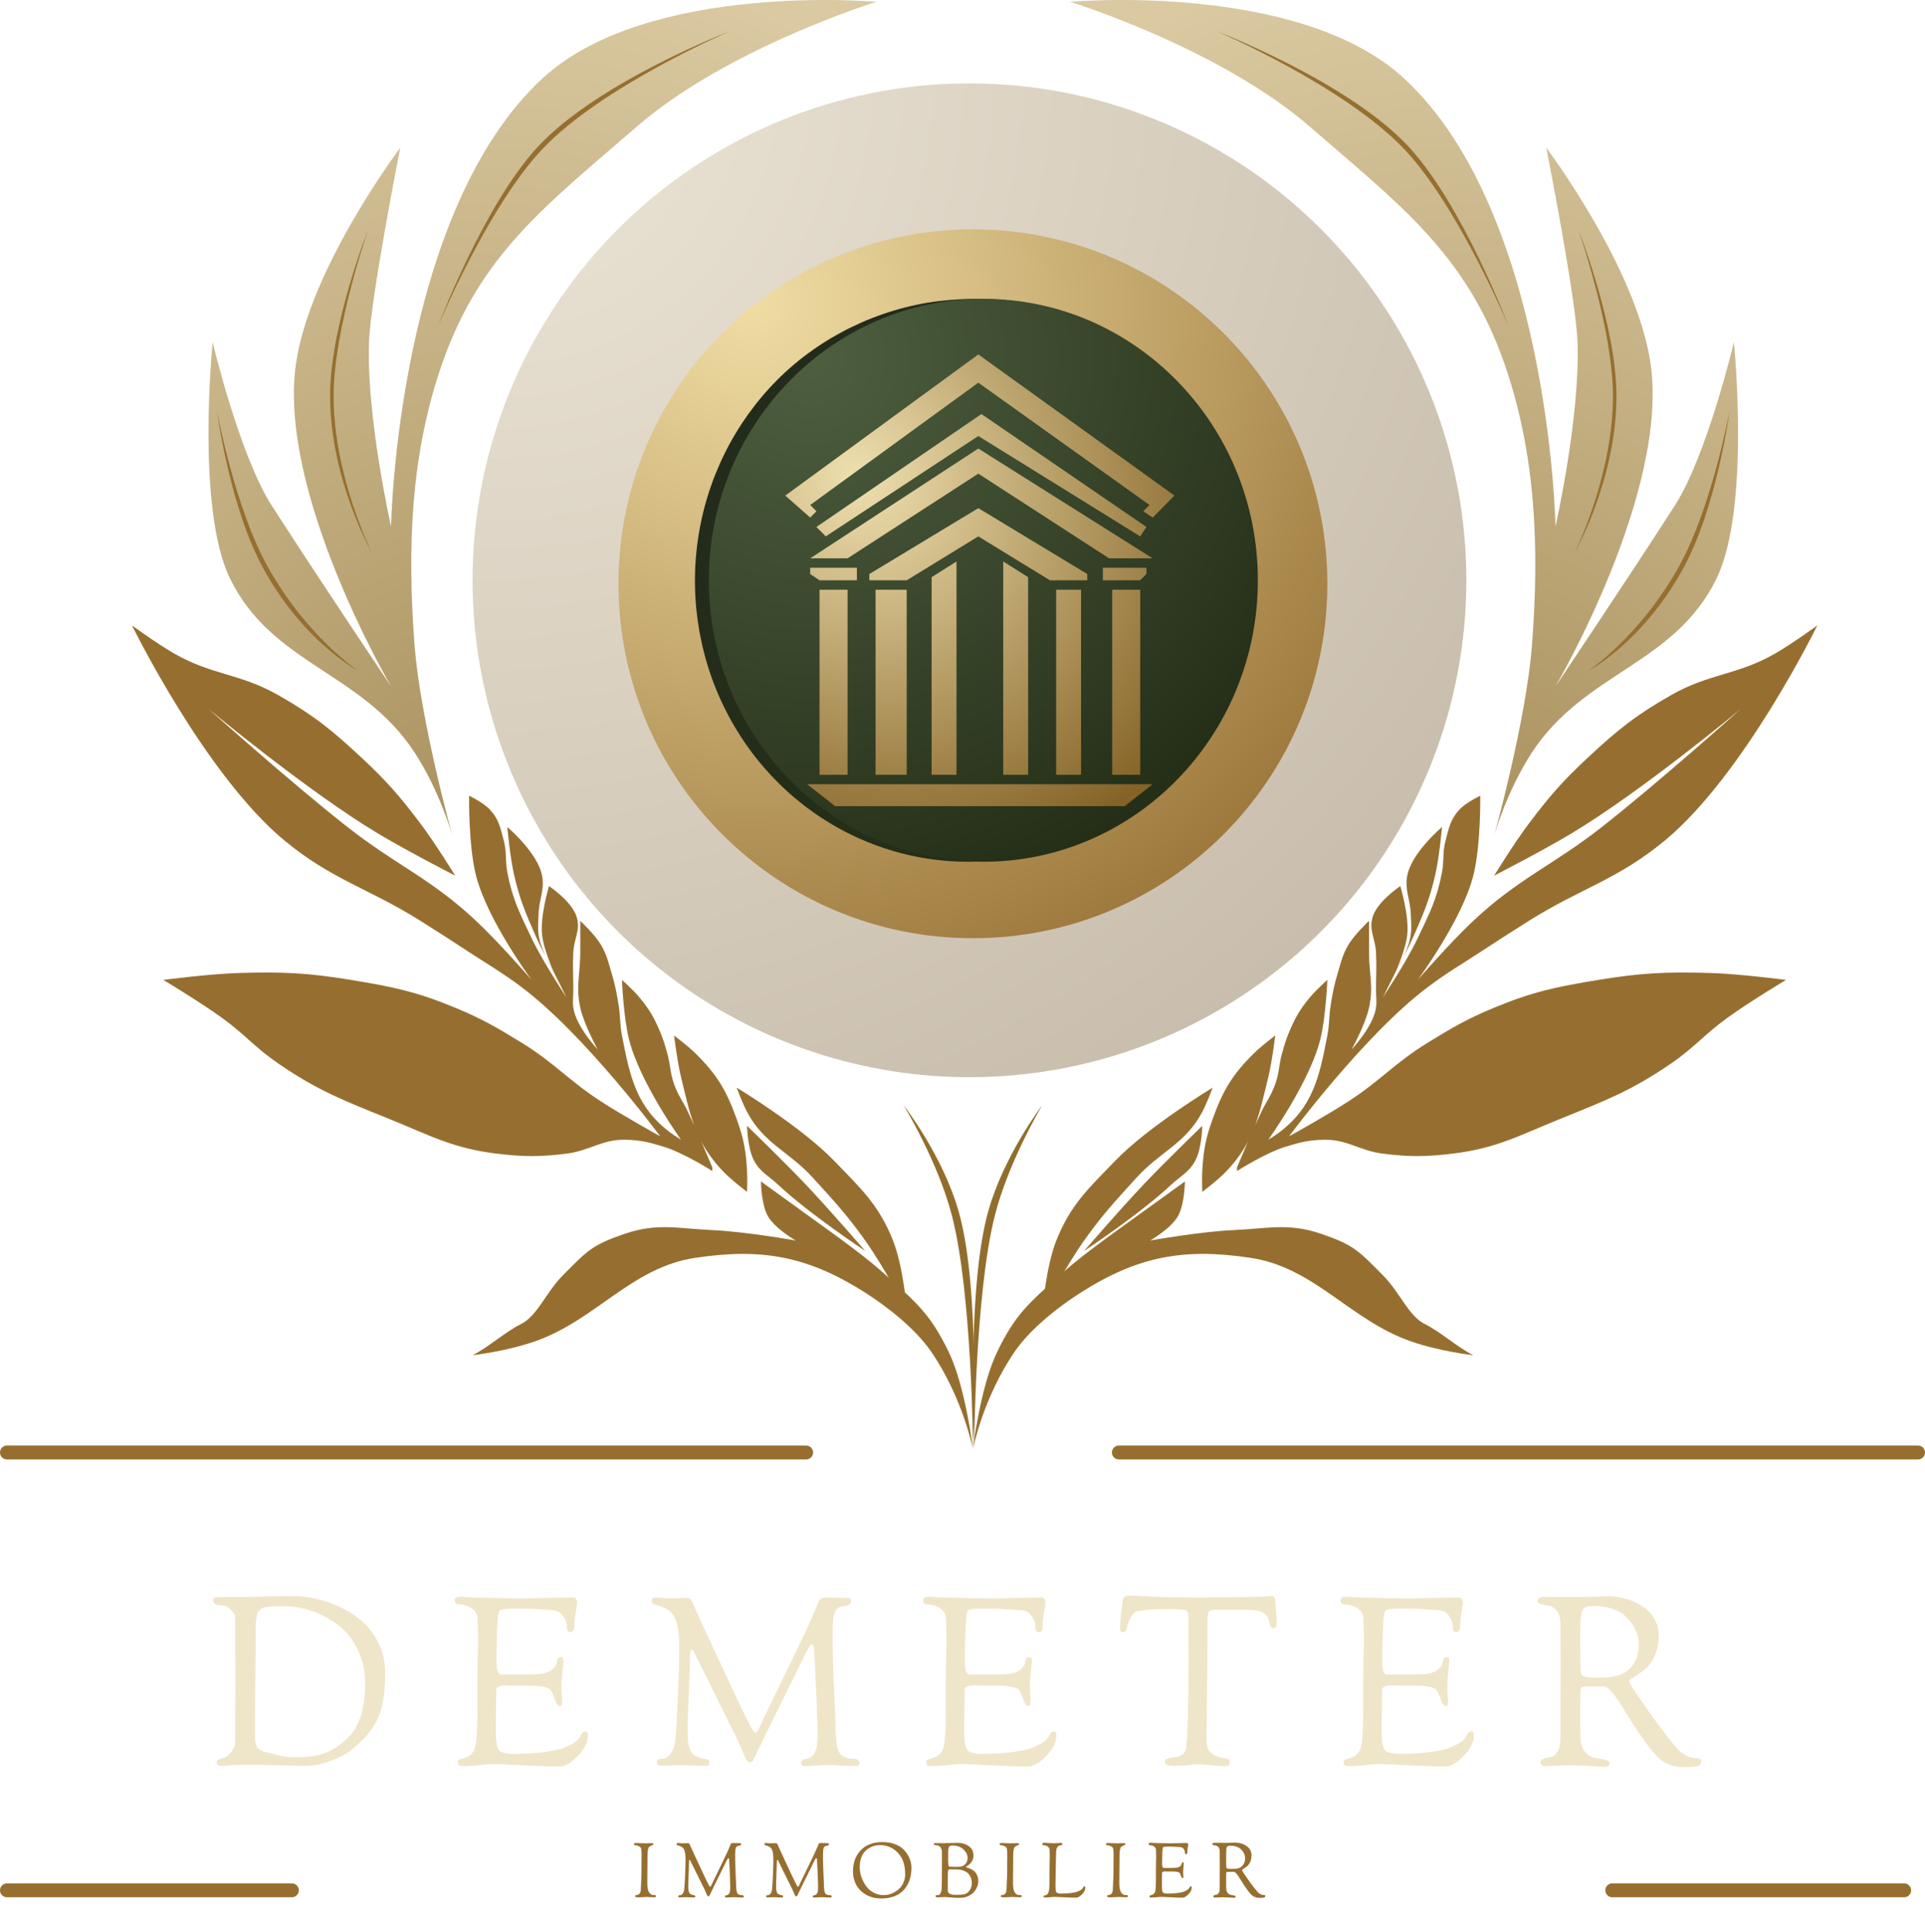 <svg width="277" height="278" viewBox="0 0 277 278" fill="none" xmlns="http://www.w3.org/2000/svg">
<path d="M100 181C109.655 179.54 116.261 180.758 124.5 186C127.537 187.932 131.686 191.122 134 194.5C138.544 201.135 140 208.5 140 208.5C140 208.5 138.956 199.572 136.5 194.5C133.895 189.12 131.938 187.504 127.5 183.5C124.803 181.067 121.449 178.62 118.5 176.5C114.629 173.718 109.5 170 109.5 170C109.5 170 109.515 173.27 110.5 175C111.527 176.804 114.5 178.5 114.5 178.5C114.5 178.5 107.218 177.206 102.5 177C97.619 176.787 94.629 175.938 90 177.5C85.225 179.111 84.551 179.925 81 183.5C78.55 185.967 77.343 189.328 75 190.5C72.657 191.672 70.343 193.828 68 195C68 195 72.797 194.47 77 193C85.739 189.944 90.846 182.384 100 181Z" fill="#966F30"/>
<path d="M180 181C170.345 179.54 163.739 180.758 155.5 186C152.463 187.932 148.314 191.122 146 194.5C141.456 201.135 140 208.5 140 208.5C140 208.5 141.044 199.572 143.5 194.5C146.105 189.12 148.062 187.504 152.5 183.5C155.197 181.067 158.551 178.62 161.5 176.5C165.371 173.718 170.5 170 170.5 170C170.5 170 170.485 173.27 169.5 175C168.473 176.804 165.5 178.5 165.5 178.5C165.5 178.5 172.782 177.206 177.5 177C182.381 176.787 185.371 175.938 190 177.5C194.775 179.111 195.449 179.925 199 183.5C201.45 185.967 202.657 189.328 205 190.5C207.343 191.672 209.657 193.828 212 195C212 195 207.203 194.47 203 193C194.261 189.944 189.154 182.384 180 181Z" fill="#966F30"/>
<path d="M138 174.5C141.101 185.595 140 208 140 208C140 208 139.865 186.201 137 175C134.978 167.095 130 159 130 159C130 159 135.696 166.258 138 174.5Z" fill="#926E2D"/>
<path d="M142.149 174.5C139.106 185.595 140.186 208 140.186 208C140.186 208 140.319 186.201 143.13 175C145.114 167.095 150 159 150 159C150 159 144.41 166.258 142.149 174.5Z" fill="#926E2D"/>
<path d="M30.68 230.2C30.68 229.996 30.771 229.883 30.952 229.86C31.156 229.815 31.643 229.792 32.414 229.792H35.372C35.939 229.792 36.981 229.769 38.5 229.724C40.019 229.679 41.186 229.656 42.002 229.656C43.566 229.656 45.13 229.894 46.694 230.37C48.258 230.846 49.697 231.537 51.012 232.444C52.327 233.328 53.392 234.495 54.208 235.946C55.024 237.374 55.432 238.972 55.432 240.74C55.432 242.327 55.319 243.709 55.092 244.888C54.888 246.044 54.537 247.053 54.038 247.914C53.539 248.753 53.041 249.444 52.542 249.988C52.043 250.509 51.363 251.133 50.502 251.858C49.822 252.402 48.836 252.912 47.544 253.388C46.252 253.864 44.926 254.102 43.566 254.102C43.43 254.102 42.274 254.068 40.098 254C37.922 253.955 36.358 253.932 35.406 253.932C34.613 253.932 33.876 253.955 33.196 254C32.516 254.068 32.119 254.102 32.006 254.102C31.462 254.102 31.19 253.955 31.19 253.66C31.19 253.479 31.224 253.354 31.292 253.286C31.383 253.195 31.553 253.116 31.802 253.048C32.074 252.98 32.267 252.923 32.38 252.878C32.743 252.719 33.071 252.425 33.366 251.994C33.683 251.541 33.842 251.099 33.842 250.668C33.842 249.399 33.842 247.778 33.842 245.806C33.865 243.834 33.876 242.383 33.876 241.454C33.876 240.638 33.865 239.369 33.842 237.646C33.842 235.901 33.842 234.291 33.842 232.818C33.842 232.433 33.649 232.047 33.264 231.662C32.901 231.254 32.493 231.039 32.04 231.016C31.723 230.993 31.485 230.971 31.326 230.948C31.19 230.925 31.043 230.857 30.884 230.744C30.748 230.608 30.68 230.427 30.68 230.2ZM36.698 249.206C36.698 249.637 36.698 249.988 36.698 250.26C36.721 250.532 36.766 250.781 36.834 251.008C36.925 251.235 36.993 251.393 37.038 251.484C37.083 251.575 37.219 251.677 37.446 251.79C37.673 251.903 37.843 251.983 37.956 252.028C38.092 252.051 38.364 252.119 38.772 252.232C39.18 252.345 39.52 252.436 39.792 252.504C40.585 252.731 41.413 252.844 42.274 252.844H42.954C44.495 252.844 45.81 252.629 46.898 252.198C47.986 251.745 49.029 251.042 50.026 250.09C51.703 248.481 52.542 245.874 52.542 242.27C52.542 240.457 52.179 238.813 51.454 237.34C50.751 235.867 49.822 234.699 48.666 233.838C47.51 232.954 46.263 232.285 44.926 231.832C43.589 231.356 42.24 231.118 40.88 231.118C40.268 231.118 39.815 231.118 39.52 231.118C39.248 231.118 38.919 231.152 38.534 231.22C38.171 231.265 37.922 231.311 37.786 231.356C37.673 231.379 37.525 231.492 37.344 231.696C37.163 231.877 37.049 232.036 37.004 232.172C36.981 232.308 36.936 232.58 36.868 232.988C36.823 233.373 36.8 233.713 36.8 234.008C36.8 234.303 36.8 234.779 36.8 235.436C36.8 235.935 36.789 237.113 36.766 238.972C36.743 240.808 36.732 241.805 36.732 241.964C36.732 243.324 36.721 244.797 36.698 246.384C36.698 247.971 36.698 248.911 36.698 249.206ZM65.428 230.234C65.428 229.917 65.745 229.758 66.38 229.758C66.47 229.758 66.618 229.769 66.822 229.792C67.026 229.815 67.184 229.826 67.298 229.826C67.366 229.826 68.431 229.86 70.494 229.928C72.556 229.973 74.256 229.996 75.594 229.996C76.07 229.996 77.237 229.973 79.096 229.928C80.977 229.883 82.076 229.86 82.394 229.86C82.824 229.86 83.04 230.121 83.04 230.642C83.04 230.778 82.972 231.231 82.836 232.002C82.7 232.75 82.632 233.453 82.632 234.11C82.632 234.314 82.575 234.495 82.462 234.654C82.348 234.79 82.224 234.858 82.088 234.858C81.748 234.858 81.578 234.62 81.578 234.144C81.578 233.532 81.385 232.977 81 232.478C80.614 231.979 80.138 231.719 79.572 231.696C77.532 231.537 75.968 231.458 74.88 231.458H73.996C72.817 231.458 72.126 231.549 71.922 231.73C71.74 231.889 71.627 232.489 71.582 233.532C71.491 235.164 71.446 237.057 71.446 239.21C71.446 240.343 71.661 240.921 72.092 240.944H72.942H74.37H75.424C76.784 240.944 77.69 240.899 78.144 240.808C78.597 240.717 79.005 240.547 79.368 240.298C79.798 240.003 80.059 239.584 80.15 239.04C80.218 238.655 80.376 238.462 80.626 238.462C80.83 238.462 80.954 238.496 81 238.564C81.045 238.632 81.068 238.779 81.068 239.006C81.068 239.165 81.022 239.686 80.932 240.57C80.841 241.454 80.796 242.123 80.796 242.576C80.796 243.007 80.807 243.415 80.83 243.8C80.875 244.185 80.898 244.469 80.898 244.65C80.898 245.217 80.818 245.5 80.66 245.5C80.32 245.5 80.07 245.228 79.912 244.684C79.594 243.732 79.311 243.177 79.062 243.018C78.586 242.701 77.498 242.542 75.798 242.542C75.118 242.542 74.562 242.542 74.132 242.542C73.724 242.542 73.452 242.542 73.316 242.542C73.202 242.519 73.1 242.508 73.01 242.508C72.942 242.508 72.874 242.508 72.806 242.508C71.876 242.508 71.412 242.723 71.412 243.154C71.412 243.811 71.4 244.639 71.378 245.636C71.355 246.611 71.344 247.415 71.344 248.05V249.41C71.344 251.042 71.616 251.937 72.16 252.096C72.726 252.277 73.214 252.368 73.622 252.368C75.322 252.368 76.806 252.289 78.076 252.13C79.368 251.971 80.331 251.779 80.966 251.552C81.623 251.303 82.167 251.042 82.598 250.77C83.028 250.475 83.3 250.215 83.414 249.988C83.55 249.739 83.674 249.535 83.788 249.376C83.924 249.217 84.06 249.138 84.196 249.138C84.468 249.138 84.604 249.331 84.604 249.716C84.604 250.691 84.116 251.677 83.142 252.674C82.167 253.671 81.317 254.17 80.592 254.17C78.96 254.17 77.112 254.113 75.05 254C73.01 253.887 71.74 253.83 71.242 253.83C70.607 253.83 69.814 253.887 68.862 254C67.91 254.091 67.162 254.136 66.618 254.136C66.142 254.136 65.904 254.023 65.904 253.796C65.904 253.592 65.904 253.456 65.904 253.388C65.904 253.32 65.938 253.263 66.006 253.218C66.074 253.173 66.142 253.15 66.21 253.15C66.3 253.127 66.448 253.082 66.652 253.014C66.878 252.946 67.116 252.855 67.366 252.742C67.91 252.47 68.261 251.937 68.42 251.144C68.601 250.351 68.692 248.685 68.692 246.146V241.93C68.692 241.318 68.703 240.366 68.726 239.074C68.771 237.782 68.794 236.773 68.794 236.048C68.794 235.436 68.771 234.405 68.726 232.954C68.703 232.297 68.42 231.787 67.876 231.424C67.332 231.061 66.697 230.869 65.972 230.846C65.609 230.846 65.428 230.642 65.428 230.234ZM93.767 230.37C93.767 230.03 93.971 229.86 94.379 229.86C94.515 229.86 94.821 229.883 95.297 229.928C95.796 229.973 96.091 229.996 96.181 229.996C96.521 229.996 96.986 229.985 97.575 229.962C98.165 229.939 98.55 229.928 98.731 229.928C99.162 229.928 99.434 230.087 99.547 230.404C99.819 230.993 100.307 232.059 101.009 233.6C101.712 235.119 102.267 236.331 102.675 237.238C103.106 238.145 103.65 239.301 104.307 240.706C104.965 242.111 105.497 243.256 105.905 244.14C106.313 245.001 106.733 245.874 107.163 246.758C107.617 247.642 107.957 248.299 108.183 248.73C108.433 249.138 108.591 249.342 108.659 249.342C108.727 249.342 108.795 249.308 108.863 249.24C108.954 249.149 109.033 249.036 109.101 248.9C109.192 248.764 109.26 248.628 109.305 248.492C109.373 248.356 109.453 248.186 109.543 247.982C109.657 247.755 109.736 247.585 109.781 247.472L114.167 238.428C114.666 237.408 115.108 236.49 115.493 235.674C115.879 234.858 116.185 234.201 116.411 233.702C116.638 233.203 116.831 232.773 116.989 232.41C117.148 232.047 117.261 231.775 117.329 231.594C117.42 231.413 117.477 231.277 117.499 231.186C117.545 231.073 117.579 230.993 117.601 230.948C117.624 230.88 117.647 230.823 117.669 230.778C117.692 230.733 117.726 230.631 117.771 230.472C117.839 230.313 117.896 230.211 117.941 230.166C118.009 230.098 118.123 230.03 118.281 229.962C118.463 229.894 118.689 229.86 118.961 229.86C119.392 229.86 119.789 229.871 120.151 229.894C120.537 229.917 121.115 229.928 121.885 229.928C122.271 229.928 122.463 230.075 122.463 230.37C122.463 230.597 122.384 230.767 122.225 230.88C122.089 230.971 121.795 231.05 121.341 231.118C120.775 231.186 120.378 231.469 120.151 231.968C119.925 232.467 119.811 233.419 119.811 234.824C119.811 237.884 119.879 240.661 120.015 243.154C120.151 245.625 120.219 247.177 120.219 247.812C120.219 250.079 120.401 251.529 120.763 252.164C121.126 252.776 121.885 253.082 123.041 253.082C123.2 253.082 123.336 253.139 123.449 253.252C123.585 253.365 123.653 253.467 123.653 253.558C123.653 253.694 123.642 253.796 123.619 253.864C123.597 253.932 123.551 253.989 123.483 254.034C123.415 254.079 123.347 254.102 123.279 254.102C123.211 254.102 123.087 254.102 122.905 254.102C122.225 254.102 121.557 254.079 120.899 254.034C120.242 253.989 119.755 253.966 119.437 253.966C118.803 253.966 118.145 253.989 117.465 254.034C116.785 254.102 116.264 254.136 115.901 254.136C115.493 254.136 115.289 253.977 115.289 253.66C115.289 253.456 115.38 253.309 115.561 253.218C115.743 253.127 115.947 253.071 116.173 253.048C116.423 253.025 116.672 252.889 116.921 252.64C117.193 252.368 117.386 251.971 117.499 251.45C117.59 250.997 117.635 250.271 117.635 249.274C117.635 248.549 117.613 247.676 117.567 246.656C117.545 245.636 117.511 244.65 117.465 243.698C117.42 242.723 117.375 241.817 117.329 240.978C117.284 240.117 117.25 239.414 117.227 238.87L117.159 238.054C117.159 237.079 117.057 236.592 116.853 236.592C116.831 236.592 116.797 236.603 116.751 236.626C116.706 236.649 116.661 236.683 116.615 236.728C116.593 236.773 116.559 236.819 116.513 236.864C116.468 236.909 116.423 236.989 116.377 237.102C116.332 237.193 116.287 237.272 116.241 237.34C116.196 237.408 116.139 237.51 116.071 237.646C116.003 237.759 115.947 237.861 115.901 237.952C115.856 238.043 115.788 238.167 115.697 238.326C115.629 238.485 115.573 238.621 115.527 238.734L110.801 248.288C110.257 249.399 109.679 250.589 109.067 251.858C108.659 252.719 108.41 253.229 108.319 253.388C108.229 253.524 108.115 253.592 107.979 253.592C107.775 253.592 107.605 253.501 107.469 253.32C107.333 253.116 107.129 252.685 106.857 252.028C106.585 251.371 106.347 250.827 106.143 250.396C101.995 241.964 99.865 237.669 99.751 237.51C99.683 237.419 99.615 237.374 99.547 237.374C99.366 237.374 99.275 237.827 99.275 238.734C99.253 240.502 99.196 242.247 99.105 243.97C99.015 245.693 98.969 246.939 98.969 247.71V249.24C98.969 249.829 98.981 250.283 99.003 250.6C99.049 250.917 99.139 251.291 99.275 251.722C99.434 252.13 99.706 252.447 100.091 252.674C100.477 252.901 100.975 253.048 101.587 253.116C101.701 253.116 101.803 253.161 101.893 253.252C102.007 253.32 102.063 253.399 102.063 253.49C102.063 253.739 102.029 253.909 101.961 254C101.893 254.068 101.757 254.102 101.553 254.102C101.1 254.102 100.42 254.079 99.513 254.034C98.607 253.989 98.108 253.966 98.017 253.966C97.972 253.966 97.643 253.977 97.031 254C96.419 254.045 95.819 254.068 95.229 254.068C95.048 254.068 94.912 254.057 94.821 254.034C94.753 254.011 94.685 253.966 94.617 253.898C94.549 253.807 94.515 253.683 94.515 253.524C94.515 253.343 94.617 253.218 94.821 253.15C95.025 253.082 95.252 253.048 95.501 253.048C95.773 253.025 96.068 252.844 96.385 252.504C96.703 252.141 96.941 251.62 97.099 250.94C97.213 250.441 97.349 248.469 97.507 245.024C97.666 241.579 97.745 239.029 97.745 237.374C97.745 235.107 97.519 233.543 97.065 232.682C96.635 231.821 95.683 231.22 94.209 230.88C93.915 230.812 93.767 230.642 93.767 230.37ZM132.831 230.234C132.831 229.917 133.149 229.758 133.783 229.758C133.874 229.758 134.021 229.769 134.225 229.792C134.429 229.815 134.588 229.826 134.701 229.826C134.769 229.826 135.835 229.86 137.897 229.928C139.96 229.973 141.66 229.996 142.997 229.996C143.473 229.996 144.641 229.973 146.499 229.928C148.381 229.883 149.48 229.86 149.797 229.86C150.228 229.86 150.443 230.121 150.443 230.642C150.443 230.778 150.375 231.231 150.239 232.002C150.103 232.75 150.035 233.453 150.035 234.11C150.035 234.314 149.979 234.495 149.865 234.654C149.752 234.79 149.627 234.858 149.491 234.858C149.151 234.858 148.981 234.62 148.981 234.144C148.981 233.532 148.789 232.977 148.403 232.478C148.018 231.979 147.542 231.719 146.975 231.696C144.935 231.537 143.371 231.458 142.283 231.458H141.399C140.221 231.458 139.529 231.549 139.325 231.73C139.144 231.889 139.031 232.489 138.985 233.532C138.895 235.164 138.849 237.057 138.849 239.21C138.849 240.343 139.065 240.921 139.495 240.944H140.345H141.773H142.827C144.187 240.944 145.094 240.899 145.547 240.808C146.001 240.717 146.409 240.547 146.771 240.298C147.202 240.003 147.463 239.584 147.553 239.04C147.621 238.655 147.78 238.462 148.029 238.462C148.233 238.462 148.358 238.496 148.403 238.564C148.449 238.632 148.471 238.779 148.471 239.006C148.471 239.165 148.426 239.686 148.335 240.57C148.245 241.454 148.199 242.123 148.199 242.576C148.199 243.007 148.211 243.415 148.233 243.8C148.279 244.185 148.301 244.469 148.301 244.65C148.301 245.217 148.222 245.5 148.063 245.5C147.723 245.5 147.474 245.228 147.315 244.684C146.998 243.732 146.715 243.177 146.465 243.018C145.989 242.701 144.901 242.542 143.201 242.542C142.521 242.542 141.966 242.542 141.535 242.542C141.127 242.542 140.855 242.542 140.719 242.542C140.606 242.519 140.504 242.508 140.413 242.508C140.345 242.508 140.277 242.508 140.209 242.508C139.28 242.508 138.815 242.723 138.815 243.154C138.815 243.811 138.804 244.639 138.781 245.636C138.759 246.611 138.747 247.415 138.747 248.05V249.41C138.747 251.042 139.019 251.937 139.563 252.096C140.13 252.277 140.617 252.368 141.025 252.368C142.725 252.368 144.21 252.289 145.479 252.13C146.771 251.971 147.735 251.779 148.369 251.552C149.027 251.303 149.571 251.042 150.001 250.77C150.432 250.475 150.704 250.215 150.817 249.988C150.953 249.739 151.078 249.535 151.191 249.376C151.327 249.217 151.463 249.138 151.599 249.138C151.871 249.138 152.007 249.331 152.007 249.716C152.007 250.691 151.52 251.677 150.545 252.674C149.571 253.671 148.721 254.17 147.995 254.17C146.363 254.17 144.516 254.113 142.453 254C140.413 253.887 139.144 253.83 138.645 253.83C138.011 253.83 137.217 253.887 136.265 254C135.313 254.091 134.565 254.136 134.021 254.136C133.545 254.136 133.307 254.023 133.307 253.796C133.307 253.592 133.307 253.456 133.307 253.388C133.307 253.32 133.341 253.263 133.409 253.218C133.477 253.173 133.545 253.15 133.613 253.15C133.704 253.127 133.851 253.082 134.055 253.014C134.282 252.946 134.52 252.855 134.769 252.742C135.313 252.47 135.665 251.937 135.823 251.144C136.005 250.351 136.095 248.685 136.095 246.146V241.93C136.095 241.318 136.107 240.366 136.129 239.074C136.175 237.782 136.197 236.773 136.197 236.048C136.197 235.436 136.175 234.405 136.129 232.954C136.107 232.297 135.823 231.787 135.279 231.424C134.735 231.061 134.101 230.869 133.375 230.846C133.013 230.846 132.831 230.642 132.831 230.234ZM161.171 234.28C161.171 233.373 161.284 232.206 161.511 230.778C161.511 230.733 161.511 230.653 161.511 230.54C161.534 230.427 161.545 230.359 161.545 230.336C161.568 230.291 161.579 230.234 161.579 230.166C161.602 230.075 161.624 230.019 161.647 229.996C161.67 229.951 161.692 229.905 161.715 229.86C161.76 229.792 161.806 229.747 161.851 229.724C161.896 229.701 161.953 229.679 162.021 229.656C162.089 229.633 162.168 229.622 162.259 229.622C162.35 229.599 162.452 229.588 162.565 229.588C162.928 229.588 163.88 229.633 165.421 229.724C166.985 229.815 169.229 229.86 172.153 229.86C177.14 229.86 180.63 229.803 182.625 229.69C182.648 229.69 182.682 229.69 182.727 229.69C182.795 229.667 182.84 229.656 182.863 229.656C183.112 229.656 183.282 229.724 183.373 229.86C183.464 229.996 183.509 230.121 183.509 230.234C183.509 230.393 183.543 230.869 183.611 231.662C183.679 232.455 183.713 232.897 183.713 232.988C183.713 233.555 183.679 233.917 183.611 234.076C183.543 234.212 183.396 234.28 183.169 234.28C182.988 234.28 182.863 234.144 182.795 233.872C182.614 233.215 182.455 232.773 182.319 232.546C182.183 232.297 181.888 232.081 181.435 231.9C180.982 231.719 180.29 231.628 179.361 231.628H174.941C174.397 231.628 174.057 231.741 173.921 231.968C173.808 232.172 173.751 232.784 173.751 233.804V235.47C173.751 238.507 173.728 241.182 173.683 243.494C173.66 245.806 173.649 247.279 173.649 247.914C173.649 248.231 173.638 248.639 173.615 249.138C173.615 249.614 173.615 249.943 173.615 250.124C173.615 251.099 173.774 251.745 174.091 252.062C174.386 252.334 174.714 252.549 175.077 252.708C175.44 252.844 175.746 252.923 175.995 252.946C176.267 252.969 176.494 253.025 176.675 253.116C176.856 253.207 176.947 253.354 176.947 253.558C176.947 253.807 176.89 253.966 176.777 254.034C176.664 254.102 176.448 254.136 176.131 254.136C175.859 254.136 175.258 254.091 174.329 254C173.4 253.909 172.742 253.864 172.357 253.864C172.085 253.864 171.53 253.909 170.691 254C169.875 254.068 169.274 254.102 168.889 254.102C168.05 254.102 167.631 253.921 167.631 253.558C167.631 253.331 167.699 253.184 167.835 253.116C167.971 253.025 168.232 252.957 168.617 252.912C169.025 252.844 169.286 252.799 169.399 252.776C170.17 252.595 170.6 252.141 170.691 251.416C170.918 249.421 171.031 245.137 171.031 238.564L170.997 232.478C170.997 232.047 170.872 231.787 170.623 231.696C170.374 231.583 169.637 231.526 168.413 231.526C166.826 231.526 165.625 231.571 164.809 231.662C164.016 231.753 163.551 231.843 163.415 231.934C163.279 232.002 163.12 232.149 162.939 232.376C162.735 232.648 162.565 232.954 162.429 233.294C162.316 233.611 162.236 233.883 162.191 234.11C162.168 234.314 162.1 234.495 161.987 234.654C161.896 234.79 161.749 234.858 161.545 234.858C161.296 234.858 161.171 234.665 161.171 234.28ZM192.897 230.234C192.897 229.917 193.215 229.758 193.849 229.758C193.94 229.758 194.087 229.769 194.291 229.792C194.495 229.815 194.654 229.826 194.767 229.826C194.835 229.826 195.901 229.86 197.963 229.928C200.026 229.973 201.726 229.996 203.063 229.996C203.539 229.996 204.707 229.973 206.565 229.928C208.447 229.883 209.546 229.86 209.863 229.86C210.294 229.86 210.509 230.121 210.509 230.642C210.509 230.778 210.441 231.231 210.305 232.002C210.169 232.75 210.101 233.453 210.101 234.11C210.101 234.314 210.045 234.495 209.931 234.654C209.818 234.79 209.693 234.858 209.557 234.858C209.217 234.858 209.047 234.62 209.047 234.144C209.047 233.532 208.855 232.977 208.469 232.478C208.084 231.979 207.608 231.719 207.041 231.696C205.001 231.537 203.437 231.458 202.349 231.458H201.465C200.287 231.458 199.595 231.549 199.391 231.73C199.21 231.889 199.097 232.489 199.051 233.532C198.961 235.164 198.915 237.057 198.915 239.21C198.915 240.343 199.131 240.921 199.561 240.944H200.411H201.839H202.893C204.253 240.944 205.16 240.899 205.613 240.808C206.067 240.717 206.475 240.547 206.837 240.298C207.268 240.003 207.529 239.584 207.619 239.04C207.687 238.655 207.846 238.462 208.095 238.462C208.299 238.462 208.424 238.496 208.469 238.564C208.515 238.632 208.537 238.779 208.537 239.006C208.537 239.165 208.492 239.686 208.401 240.57C208.311 241.454 208.265 242.123 208.265 242.576C208.265 243.007 208.277 243.415 208.299 243.8C208.345 244.185 208.367 244.469 208.367 244.65C208.367 245.217 208.288 245.5 208.129 245.5C207.789 245.5 207.54 245.228 207.381 244.684C207.064 243.732 206.781 243.177 206.531 243.018C206.055 242.701 204.967 242.542 203.267 242.542C202.587 242.542 202.032 242.542 201.601 242.542C201.193 242.542 200.921 242.542 200.785 242.542C200.672 242.519 200.57 242.508 200.479 242.508C200.411 242.508 200.343 242.508 200.275 242.508C199.346 242.508 198.881 242.723 198.881 243.154C198.881 243.811 198.87 244.639 198.847 245.636C198.825 246.611 198.813 247.415 198.813 248.05V249.41C198.813 251.042 199.085 251.937 199.629 252.096C200.196 252.277 200.683 252.368 201.091 252.368C202.791 252.368 204.276 252.289 205.545 252.13C206.837 251.971 207.801 251.779 208.435 251.552C209.093 251.303 209.637 251.042 210.067 250.77C210.498 250.475 210.77 250.215 210.883 249.988C211.019 249.739 211.144 249.535 211.257 249.376C211.393 249.217 211.529 249.138 211.665 249.138C211.937 249.138 212.073 249.331 212.073 249.716C212.073 250.691 211.586 251.677 210.611 252.674C209.637 253.671 208.787 254.17 208.061 254.17C206.429 254.17 204.582 254.113 202.519 254C200.479 253.887 199.21 253.83 198.711 253.83C198.077 253.83 197.283 253.887 196.331 254C195.379 254.091 194.631 254.136 194.087 254.136C193.611 254.136 193.373 254.023 193.373 253.796C193.373 253.592 193.373 253.456 193.373 253.388C193.373 253.32 193.407 253.263 193.475 253.218C193.543 253.173 193.611 253.15 193.679 253.15C193.77 253.127 193.917 253.082 194.121 253.014C194.348 252.946 194.586 252.855 194.835 252.742C195.379 252.47 195.731 251.937 195.889 251.144C196.071 250.351 196.161 248.685 196.161 246.146V241.93C196.161 241.318 196.173 240.366 196.195 239.074C196.241 237.782 196.263 236.773 196.263 236.048C196.263 235.436 196.241 234.405 196.195 232.954C196.173 232.297 195.889 231.787 195.345 231.424C194.801 231.061 194.167 230.869 193.441 230.846C193.079 230.846 192.897 230.642 192.897 230.234ZM221.237 230.336C221.237 229.973 221.565 229.792 222.223 229.792H227.867C228.388 229.792 228.989 229.781 229.669 229.758C230.349 229.713 230.881 229.69 231.267 229.69C233.307 229.69 235.052 230.211 236.503 231.254C237.953 232.274 238.679 233.657 238.679 235.402C238.679 236.558 238.452 237.578 237.999 238.462C237.568 239.323 237.081 239.947 236.537 240.332C236.015 240.717 235.528 241.057 235.075 241.352C234.644 241.624 234.429 241.805 234.429 241.896C234.429 242.168 235.381 243.641 237.285 246.316C239.189 248.968 240.492 250.668 241.195 251.416C242.056 252.481 243.099 253.014 244.323 253.014C244.64 253.014 244.799 253.15 244.799 253.422C244.799 253.762 244.663 253.989 244.391 254.102C244.119 254.215 243.416 254.272 242.283 254.272C241.217 254.272 240.243 254.011 239.359 253.49C238.225 252.833 236.31 250.294 233.613 245.874C233.454 245.625 233.341 245.443 233.273 245.33C232.185 243.562 231.346 242.678 230.757 242.678H230.043H227.969C227.697 242.678 227.527 242.791 227.459 243.018C227.413 243.245 227.391 243.936 227.391 245.092C227.391 246.18 227.391 247.075 227.391 247.778C227.391 248.481 227.391 248.934 227.391 249.138C227.413 249.319 227.425 249.478 227.425 249.614C227.425 249.727 227.425 249.818 227.425 249.886C227.425 250.815 227.64 251.541 228.071 252.062C228.501 252.561 228.977 252.855 229.499 252.946C230.043 253.014 230.53 253.105 230.961 253.218C231.391 253.309 231.607 253.467 231.607 253.694C231.607 254.057 231.403 254.238 230.995 254.238C230.972 254.238 230.19 254.193 228.649 254.102C227.107 254.034 226.269 254 226.133 254C225.475 254 224.693 254.023 223.787 254.068C222.88 254.113 222.415 254.136 222.393 254.136C221.917 254.136 221.679 253.955 221.679 253.592C221.679 253.343 221.826 253.173 222.121 253.082C222.415 252.969 222.744 252.889 223.107 252.844C223.469 252.799 223.798 252.549 224.093 252.096C224.387 251.643 224.535 250.997 224.535 250.158C224.535 249.569 224.535 247.982 224.535 245.398C224.557 242.814 224.569 240.831 224.569 239.448C224.569 238.043 224.557 236.762 224.535 235.606C224.535 234.427 224.535 233.793 224.535 233.702C224.535 232.863 224.365 232.229 224.025 231.798C223.685 231.345 223.299 231.095 222.869 231.05C222.461 230.982 222.087 230.903 221.747 230.812C221.407 230.721 221.237 230.563 221.237 230.336ZM227.391 235.776C227.391 238.111 227.402 239.561 227.425 240.128C227.447 240.672 227.527 240.989 227.663 241.08C228.003 241.284 228.49 241.386 229.125 241.386H229.465H230.451C232.377 241.386 233.749 240.944 234.565 240.06C235.403 239.176 235.823 238.043 235.823 236.66C235.823 235.255 235.267 233.974 234.157 232.818C233.069 231.662 231.414 231.084 229.193 231.084C228.354 231.084 227.844 231.311 227.663 231.764C227.481 232.195 227.391 233.215 227.391 234.824V235.776Z" fill="#EFE5C9"/>
<path d="M91.22 265.355C91.22 265.245 91.323 265.19 91.528 265.19C91.601 265.19 91.77 265.197 92.034 265.212C92.298 265.227 92.544 265.234 92.771 265.234C92.91 265.234 93.042 265.23 93.167 265.223C93.299 265.216 93.49 265.212 93.739 265.212C93.937 265.212 94.036 265.263 94.036 265.366C94.036 265.425 93.867 265.524 93.53 265.663C93.295 265.758 93.178 266.18 93.178 266.928C93.178 267.918 93.171 268.794 93.156 269.557C93.149 270.312 93.145 270.793 93.145 270.998C93.145 271.614 93.237 272.058 93.42 272.329C93.581 272.556 93.757 272.67 93.948 272.67C93.963 272.67 93.999 272.674 94.058 272.681C94.117 272.681 94.153 272.681 94.168 272.681C94.219 272.681 94.271 272.696 94.322 272.725C94.373 272.747 94.399 272.773 94.399 272.802C94.399 272.883 94.377 272.938 94.333 272.967C94.296 272.989 94.227 273 94.124 273C93.904 273 93.699 272.993 93.508 272.978C93.325 272.963 93.182 272.956 93.079 272.956C92.874 272.956 92.65 272.967 92.408 272.989C92.166 273.004 91.986 273.011 91.869 273.011C91.539 273.011 91.374 272.956 91.374 272.846C91.374 272.78 91.407 272.736 91.473 272.714C91.546 272.685 91.627 272.666 91.715 272.659C91.803 272.644 91.895 272.597 91.99 272.516C92.085 272.428 92.151 272.303 92.188 272.142C92.203 272.091 92.225 271.676 92.254 270.899C92.291 270.114 92.309 269.55 92.309 269.205V268.578C92.309 268.483 92.309 268.303 92.309 268.039C92.316 267.768 92.32 267.551 92.32 267.39V266.884C92.32 266.561 92.305 266.294 92.276 266.081C92.254 265.905 92.155 265.769 91.979 265.674C91.81 265.579 91.634 265.527 91.451 265.52C91.297 265.513 91.22 265.458 91.22 265.355ZM97.359 265.355C97.359 265.245 97.425 265.19 97.557 265.19C97.601 265.19 97.7 265.197 97.854 265.212C98.016 265.227 98.111 265.234 98.14 265.234C98.25 265.234 98.401 265.23 98.591 265.223C98.782 265.216 98.907 265.212 98.965 265.212C99.105 265.212 99.193 265.263 99.229 265.366C99.317 265.557 99.475 265.901 99.702 266.4C99.93 266.891 100.109 267.284 100.241 267.577C100.381 267.87 100.557 268.244 100.769 268.699C100.982 269.154 101.154 269.524 101.286 269.81C101.418 270.089 101.554 270.371 101.693 270.657C101.84 270.943 101.95 271.156 102.023 271.295C102.104 271.427 102.155 271.493 102.177 271.493C102.199 271.493 102.221 271.482 102.243 271.46C102.273 271.431 102.298 271.394 102.32 271.35C102.35 271.306 102.372 271.262 102.386 271.218C102.408 271.174 102.434 271.119 102.463 271.053C102.5 270.98 102.526 270.925 102.54 270.888L103.959 267.962C104.121 267.632 104.264 267.335 104.388 267.071C104.513 266.807 104.612 266.594 104.685 266.433C104.759 266.272 104.821 266.132 104.872 266.015C104.924 265.898 104.96 265.81 104.982 265.751C105.012 265.692 105.03 265.648 105.037 265.619C105.052 265.582 105.063 265.557 105.07 265.542C105.078 265.52 105.085 265.502 105.092 265.487C105.1 265.472 105.111 265.439 105.125 265.388C105.147 265.337 105.166 265.304 105.18 265.289C105.202 265.267 105.239 265.245 105.29 265.223C105.349 265.201 105.422 265.19 105.51 265.19C105.65 265.19 105.778 265.194 105.895 265.201C106.02 265.208 106.207 265.212 106.456 265.212C106.581 265.212 106.643 265.26 106.643 265.355C106.643 265.428 106.618 265.483 106.566 265.52C106.522 265.549 106.427 265.575 106.28 265.597C106.097 265.619 105.969 265.711 105.895 265.872C105.822 266.033 105.785 266.341 105.785 266.796C105.785 267.786 105.807 268.684 105.851 269.491C105.895 270.29 105.917 270.793 105.917 270.998C105.917 271.731 105.976 272.201 106.093 272.406C106.211 272.604 106.456 272.703 106.83 272.703C106.882 272.703 106.926 272.721 106.962 272.758C107.006 272.795 107.028 272.828 107.028 272.857C107.028 272.901 107.025 272.934 107.017 272.956C107.01 272.978 106.995 272.996 106.973 273.011C106.951 273.026 106.929 273.033 106.907 273.033C106.885 273.033 106.845 273.033 106.786 273.033C106.566 273.033 106.35 273.026 106.137 273.011C105.925 272.996 105.767 272.989 105.664 272.989C105.459 272.989 105.246 272.996 105.026 273.011C104.806 273.033 104.638 273.044 104.52 273.044C104.388 273.044 104.322 272.993 104.322 272.89C104.322 272.824 104.352 272.776 104.41 272.747C104.469 272.718 104.535 272.699 104.608 272.692C104.689 272.685 104.77 272.641 104.85 272.56C104.938 272.472 105.001 272.344 105.037 272.175C105.067 272.028 105.081 271.794 105.081 271.471C105.081 271.236 105.074 270.954 105.059 270.624C105.052 270.294 105.041 269.975 105.026 269.667C105.012 269.352 104.997 269.058 104.982 268.787C104.968 268.508 104.957 268.281 104.949 268.105L104.927 267.841C104.927 267.526 104.894 267.368 104.828 267.368C104.821 267.368 104.81 267.372 104.795 267.379C104.781 267.386 104.766 267.397 104.751 267.412C104.744 267.427 104.733 267.441 104.718 267.456C104.704 267.471 104.689 267.496 104.674 267.533C104.66 267.562 104.645 267.588 104.63 267.61C104.616 267.632 104.597 267.665 104.575 267.709C104.553 267.746 104.535 267.779 104.52 267.808C104.506 267.837 104.484 267.878 104.454 267.929C104.432 267.98 104.414 268.024 104.399 268.061L102.87 271.152C102.694 271.511 102.507 271.896 102.309 272.307C102.177 272.586 102.097 272.751 102.067 272.802C102.038 272.846 102.001 272.868 101.957 272.868C101.891 272.868 101.836 272.839 101.792 272.78C101.748 272.714 101.682 272.575 101.594 272.362C101.506 272.149 101.429 271.973 101.363 271.834C100.021 269.106 99.332 267.716 99.295 267.665C99.273 267.636 99.251 267.621 99.229 267.621C99.171 267.621 99.141 267.768 99.141 268.061C99.134 268.633 99.116 269.198 99.086 269.755C99.057 270.312 99.042 270.716 99.042 270.965V271.46C99.042 271.651 99.046 271.797 99.053 271.9C99.068 272.003 99.097 272.124 99.141 272.263C99.193 272.395 99.281 272.498 99.405 272.571C99.53 272.644 99.691 272.692 99.889 272.714C99.926 272.714 99.959 272.729 99.988 272.758C100.025 272.78 100.043 272.806 100.043 272.835C100.043 272.916 100.032 272.971 100.01 273C99.988 273.022 99.944 273.033 99.878 273.033C99.732 273.033 99.512 273.026 99.218 273.011C98.925 272.996 98.764 272.989 98.734 272.989C98.72 272.989 98.613 272.993 98.415 273C98.217 273.015 98.023 273.022 97.832 273.022C97.774 273.022 97.73 273.018 97.7 273.011C97.678 273.004 97.656 272.989 97.634 272.967C97.612 272.938 97.601 272.897 97.601 272.846C97.601 272.787 97.634 272.747 97.7 272.725C97.766 272.703 97.84 272.692 97.92 272.692C98.008 272.685 98.104 272.626 98.206 272.516C98.309 272.399 98.386 272.23 98.437 272.01C98.474 271.849 98.518 271.211 98.569 270.096C98.621 268.981 98.646 268.156 98.646 267.621C98.646 266.888 98.573 266.382 98.426 266.103C98.287 265.824 97.979 265.63 97.502 265.52C97.407 265.498 97.359 265.443 97.359 265.355ZM109.998 265.355C109.998 265.245 110.064 265.19 110.196 265.19C110.24 265.19 110.339 265.197 110.493 265.212C110.654 265.227 110.749 265.234 110.779 265.234C110.889 265.234 111.039 265.23 111.23 265.223C111.42 265.216 111.545 265.212 111.604 265.212C111.743 265.212 111.831 265.263 111.868 265.366C111.956 265.557 112.113 265.901 112.341 266.4C112.568 266.891 112.748 267.284 112.88 267.577C113.019 267.87 113.195 268.244 113.408 268.699C113.62 269.154 113.793 269.524 113.925 269.81C114.057 270.089 114.192 270.371 114.332 270.657C114.478 270.943 114.588 271.156 114.662 271.295C114.742 271.427 114.794 271.493 114.816 271.493C114.838 271.493 114.86 271.482 114.882 271.46C114.911 271.431 114.937 271.394 114.959 271.35C114.988 271.306 115.01 271.262 115.025 271.218C115.047 271.174 115.072 271.119 115.102 271.053C115.138 270.98 115.164 270.925 115.179 270.888L116.598 267.962C116.759 267.632 116.902 267.335 117.027 267.071C117.151 266.807 117.25 266.594 117.324 266.433C117.397 266.272 117.459 266.132 117.511 266.015C117.562 265.898 117.599 265.81 117.621 265.751C117.65 265.692 117.668 265.648 117.676 265.619C117.69 265.582 117.701 265.557 117.709 265.542C117.716 265.52 117.723 265.502 117.731 265.487C117.738 265.472 117.749 265.439 117.764 265.388C117.786 265.337 117.804 265.304 117.819 265.289C117.841 265.267 117.877 265.245 117.929 265.223C117.987 265.201 118.061 265.19 118.149 265.19C118.288 265.19 118.416 265.194 118.534 265.201C118.658 265.208 118.845 265.212 119.095 265.212C119.219 265.212 119.282 265.26 119.282 265.355C119.282 265.428 119.256 265.483 119.205 265.52C119.161 265.549 119.065 265.575 118.919 265.597C118.735 265.619 118.607 265.711 118.534 265.872C118.46 266.033 118.424 266.341 118.424 266.796C118.424 267.786 118.446 268.684 118.49 269.491C118.534 270.29 118.556 270.793 118.556 270.998C118.556 271.731 118.614 272.201 118.732 272.406C118.849 272.604 119.095 272.703 119.469 272.703C119.52 272.703 119.564 272.721 119.601 272.758C119.645 272.795 119.667 272.828 119.667 272.857C119.667 272.901 119.663 272.934 119.656 272.956C119.648 272.978 119.634 272.996 119.612 273.011C119.59 273.026 119.568 273.033 119.546 273.033C119.524 273.033 119.483 273.033 119.425 273.033C119.205 273.033 118.988 273.026 118.776 273.011C118.563 272.996 118.405 272.989 118.303 272.989C118.097 272.989 117.885 272.996 117.665 273.011C117.445 273.033 117.276 273.044 117.159 273.044C117.027 273.044 116.961 272.993 116.961 272.89C116.961 272.824 116.99 272.776 117.049 272.747C117.107 272.718 117.173 272.699 117.247 272.692C117.327 272.685 117.408 272.641 117.489 272.56C117.577 272.472 117.639 272.344 117.676 272.175C117.705 272.028 117.72 271.794 117.72 271.471C117.72 271.236 117.712 270.954 117.698 270.624C117.69 270.294 117.679 269.975 117.665 269.667C117.65 269.352 117.635 269.058 117.621 268.787C117.606 268.508 117.595 268.281 117.588 268.105L117.566 267.841C117.566 267.526 117.533 267.368 117.467 267.368C117.459 267.368 117.448 267.372 117.434 267.379C117.419 267.386 117.404 267.397 117.39 267.412C117.382 267.427 117.371 267.441 117.357 267.456C117.342 267.471 117.327 267.496 117.313 267.533C117.298 267.562 117.283 267.588 117.269 267.61C117.254 267.632 117.236 267.665 117.214 267.709C117.192 267.746 117.173 267.779 117.159 267.808C117.144 267.837 117.122 267.878 117.093 267.929C117.071 267.98 117.052 268.024 117.038 268.061L115.509 271.152C115.333 271.511 115.146 271.896 114.948 272.307C114.816 272.586 114.735 272.751 114.706 272.802C114.676 272.846 114.64 272.868 114.596 272.868C114.53 272.868 114.475 272.839 114.431 272.78C114.387 272.714 114.321 272.575 114.233 272.362C114.145 272.149 114.068 271.973 114.002 271.834C112.66 269.106 111.97 267.716 111.934 267.665C111.912 267.636 111.89 267.621 111.868 267.621C111.809 267.621 111.78 267.768 111.78 268.061C111.772 268.633 111.754 269.198 111.725 269.755C111.695 270.312 111.681 270.716 111.681 270.965V271.46C111.681 271.651 111.684 271.797 111.692 271.9C111.706 272.003 111.736 272.124 111.78 272.263C111.831 272.395 111.919 272.498 112.044 272.571C112.168 272.644 112.33 272.692 112.528 272.714C112.564 272.714 112.597 272.729 112.627 272.758C112.663 272.78 112.682 272.806 112.682 272.835C112.682 272.916 112.671 272.971 112.649 273C112.627 273.022 112.583 273.033 112.517 273.033C112.37 273.033 112.15 273.026 111.857 273.011C111.563 272.996 111.402 272.989 111.373 272.989C111.358 272.989 111.252 272.993 111.054 273C110.856 273.015 110.661 273.022 110.471 273.022C110.412 273.022 110.368 273.018 110.339 273.011C110.317 273.004 110.295 272.989 110.273 272.967C110.251 272.938 110.24 272.897 110.24 272.846C110.24 272.787 110.273 272.747 110.339 272.725C110.405 272.703 110.478 272.692 110.559 272.692C110.647 272.685 110.742 272.626 110.845 272.516C110.947 272.399 111.024 272.23 111.076 272.01C111.112 271.849 111.156 271.211 111.208 270.096C111.259 268.981 111.285 268.156 111.285 267.621C111.285 266.888 111.211 266.382 111.065 266.103C110.925 265.824 110.617 265.63 110.141 265.52C110.045 265.498 109.998 265.443 109.998 265.355ZM122.739 269.271C122.739 268.039 123.109 267.031 123.85 266.246C124.591 265.454 125.639 265.058 126.996 265.058C127.627 265.058 128.195 265.15 128.701 265.333C129.207 265.516 129.607 265.744 129.9 266.015C130.193 266.279 130.439 266.583 130.637 266.928C130.835 267.273 130.971 267.592 131.044 267.885C131.117 268.171 131.154 268.439 131.154 268.688C131.154 269.685 130.96 270.529 130.571 271.218C130.182 271.9 129.669 272.399 129.031 272.714C128.4 273.022 127.671 273.176 126.842 273.176C125.969 273.176 125.214 272.985 124.576 272.604C123.945 272.223 123.48 271.742 123.179 271.163C122.886 270.584 122.739 269.953 122.739 269.271ZM123.707 268.71C123.707 269.003 123.747 269.322 123.828 269.667C123.909 270.004 124.041 270.356 124.224 270.723C124.407 271.082 124.627 271.409 124.884 271.702C125.148 271.988 125.478 272.226 125.874 272.417C126.277 272.6 126.717 272.692 127.194 272.692C127.443 272.692 127.704 272.655 127.975 272.582C128.254 272.501 128.529 272.38 128.8 272.219C129.071 272.058 129.313 271.863 129.526 271.636C129.739 271.401 129.911 271.119 130.043 270.789C130.182 270.452 130.252 270.089 130.252 269.7C130.252 268.373 129.904 267.342 129.207 266.609C128.51 265.868 127.649 265.498 126.622 265.498C125.815 265.498 125.126 265.769 124.554 266.312C123.989 266.855 123.707 267.654 123.707 268.71ZM134.383 265.366C134.383 265.256 134.416 265.201 134.482 265.201C134.504 265.201 134.552 265.205 134.625 265.212C134.698 265.212 134.797 265.212 134.922 265.212C135.069 265.212 135.358 265.212 135.791 265.212C136.231 265.205 136.477 265.201 136.528 265.201C136.697 265.201 136.909 265.197 137.166 265.19C137.423 265.175 137.613 265.168 137.738 265.168C138.405 265.168 138.963 265.329 139.41 265.652C139.857 265.967 140.081 266.418 140.081 267.005C140.081 267.218 140.041 267.419 139.96 267.61C139.887 267.793 139.795 267.944 139.685 268.061C139.582 268.178 139.476 268.281 139.366 268.369C139.263 268.45 139.172 268.516 139.091 268.567C139.018 268.611 138.981 268.637 138.981 268.644C138.981 268.666 139.043 268.695 139.168 268.732C139.293 268.761 139.443 268.816 139.619 268.897C139.795 268.97 139.967 269.073 140.136 269.205C140.312 269.337 140.462 269.535 140.587 269.799C140.712 270.056 140.774 270.36 140.774 270.712C140.774 271.027 140.682 271.365 140.499 271.724C140.316 272.083 140.099 272.347 139.85 272.516C139.527 272.743 139.227 272.897 138.948 272.978C138.669 273.051 138.332 273.088 137.936 273.088C137.643 273.088 137.254 273.066 136.77 273.022C136.286 272.985 136.018 272.967 135.967 272.967C135.886 272.967 135.74 272.974 135.527 272.989C135.322 273.004 135.153 273.011 135.021 273.011H134.867C134.713 273.011 134.636 272.956 134.636 272.846C134.636 272.743 134.676 272.692 134.757 272.692C134.801 272.692 134.849 272.692 134.9 272.692C134.951 272.685 134.988 272.681 135.01 272.681C135.076 272.681 135.138 272.659 135.197 272.615C135.263 272.564 135.329 272.457 135.395 272.296C135.461 272.127 135.498 271.915 135.505 271.658C135.527 271.181 135.538 270.037 135.538 268.226V266.356C135.538 266.305 135.527 266.246 135.505 266.18C135.49 266.107 135.454 266.015 135.395 265.905C135.344 265.788 135.245 265.692 135.098 265.619C134.959 265.538 134.783 265.498 134.57 265.498C134.445 265.498 134.383 265.454 134.383 265.366ZM136.374 271.988C136.374 272.428 136.733 272.648 137.452 272.648H137.705C138.101 272.648 138.416 272.63 138.651 272.593C138.996 272.534 139.278 272.355 139.498 272.054C139.725 271.753 139.839 271.394 139.839 270.976C139.839 270.617 139.773 270.309 139.641 270.052C139.509 269.788 139.359 269.59 139.19 269.458C139.021 269.326 138.82 269.223 138.585 269.15C138.358 269.077 138.178 269.033 138.046 269.018C137.921 269.003 137.8 268.996 137.683 268.996C137.448 268.996 137.254 268.996 137.1 268.996C136.953 268.989 136.858 268.985 136.814 268.985C136.777 268.985 136.744 268.985 136.715 268.985C136.693 268.978 136.675 268.974 136.66 268.974C136.594 268.974 136.546 268.985 136.517 269.007C136.488 269.022 136.458 269.091 136.429 269.216C136.407 269.333 136.392 269.506 136.385 269.733C136.385 269.96 136.385 270.301 136.385 270.756V270.844C136.385 271.115 136.385 271.335 136.385 271.504C136.385 271.673 136.381 271.794 136.374 271.867C136.374 271.933 136.374 271.973 136.374 271.988ZM136.44 267.005C136.44 267.372 136.44 267.658 136.44 267.863C136.447 268.068 136.458 268.226 136.473 268.336C136.488 268.446 136.502 268.516 136.517 268.545C136.532 268.574 136.554 268.589 136.583 268.589C136.788 268.611 136.975 268.622 137.144 268.622H137.848C138.31 268.622 138.655 268.501 138.882 268.259C139.117 268.017 139.234 267.705 139.234 267.324C139.234 266.913 139.04 266.517 138.651 266.136C138.27 265.747 137.723 265.553 137.012 265.553C136.785 265.553 136.631 265.623 136.55 265.762C136.477 265.894 136.44 266.202 136.44 266.686V267.005ZM143.842 265.355C143.842 265.245 143.944 265.19 144.15 265.19C144.223 265.19 144.392 265.197 144.656 265.212C144.92 265.227 145.165 265.234 145.393 265.234C145.532 265.234 145.664 265.23 145.789 265.223C145.921 265.216 146.111 265.212 146.361 265.212C146.559 265.212 146.658 265.263 146.658 265.366C146.658 265.425 146.489 265.524 146.152 265.663C145.917 265.758 145.8 266.18 145.8 266.928C145.8 267.918 145.792 268.794 145.778 269.557C145.77 270.312 145.767 270.793 145.767 270.998C145.767 271.614 145.858 272.058 146.042 272.329C146.203 272.556 146.379 272.67 146.57 272.67C146.584 272.67 146.621 272.674 146.68 272.681C146.738 272.681 146.775 272.681 146.79 272.681C146.841 272.681 146.892 272.696 146.944 272.725C146.995 272.747 147.021 272.773 147.021 272.802C147.021 272.883 146.999 272.938 146.955 272.967C146.918 272.989 146.848 273 146.746 273C146.526 273 146.32 272.993 146.13 272.978C145.946 272.963 145.803 272.956 145.701 272.956C145.495 272.956 145.272 272.967 145.03 272.989C144.788 273.004 144.608 273.011 144.491 273.011C144.161 273.011 143.996 272.956 143.996 272.846C143.996 272.78 144.029 272.736 144.095 272.714C144.168 272.685 144.249 272.666 144.337 272.659C144.425 272.644 144.516 272.597 144.612 272.516C144.707 272.428 144.773 272.303 144.81 272.142C144.824 272.091 144.846 271.676 144.876 270.899C144.912 270.114 144.931 269.55 144.931 269.205V268.578C144.931 268.483 144.931 268.303 144.931 268.039C144.938 267.768 144.942 267.551 144.942 267.39V266.884C144.942 266.561 144.927 266.294 144.898 266.081C144.876 265.905 144.777 265.769 144.601 265.674C144.432 265.579 144.256 265.527 144.073 265.52C143.919 265.513 143.842 265.458 143.842 265.355ZM149.981 265.355C149.981 265.223 150.08 265.157 150.278 265.157C150.307 265.157 150.355 265.161 150.421 265.168C150.487 265.175 150.538 265.179 150.575 265.179C150.648 265.179 150.784 265.186 150.982 265.201C151.187 265.216 151.371 265.223 151.532 265.223C151.759 265.223 152.001 265.216 152.258 265.201C152.515 265.186 152.658 265.179 152.687 265.179C152.812 265.179 152.874 265.216 152.874 265.289C152.874 265.392 152.83 265.461 152.742 265.498C152.654 265.527 152.555 265.549 152.445 265.564C152.342 265.571 152.24 265.652 152.137 265.806C152.042 265.953 151.987 266.176 151.972 266.477C151.957 266.763 151.939 267.562 151.917 268.875C151.895 270.188 151.884 270.921 151.884 271.075V271.515C151.884 272.043 151.972 272.333 152.148 272.384C152.331 272.443 152.489 272.472 152.621 272.472C153.171 272.472 153.651 272.446 154.062 272.395C154.48 272.344 154.792 272.281 154.997 272.208C155.21 272.127 155.386 272.043 155.525 271.955C155.664 271.86 155.752 271.775 155.789 271.702C155.833 271.621 155.873 271.555 155.91 271.504C155.954 271.453 155.998 271.427 156.042 271.427C156.13 271.427 156.174 271.489 156.174 271.614C156.174 271.929 156.016 272.248 155.701 272.571C155.386 272.894 155.111 273.055 154.876 273.055C154.348 273.055 153.75 273.037 153.083 273C152.423 272.963 152.012 272.945 151.851 272.945C151.646 272.945 151.407 272.96 151.136 272.989C150.872 273.018 150.652 273.033 150.476 273.033C150.263 273.033 150.157 272.989 150.157 272.901C150.157 272.85 150.175 272.809 150.212 272.78C150.256 272.743 150.296 272.725 150.333 272.725C150.443 272.725 150.549 272.688 150.652 272.615C150.784 272.512 150.879 272.325 150.938 272.054C150.997 271.775 151.026 271.244 151.026 270.459V269.095C151.026 268.897 151.03 268.589 151.037 268.171C151.052 267.753 151.059 267.427 151.059 267.192C151.059 266.994 151.052 266.66 151.037 266.191C151.03 265.978 150.938 265.813 150.762 265.696C150.586 265.579 150.381 265.516 150.146 265.509C150.073 265.509 150.025 265.498 150.003 265.476C149.988 265.447 149.981 265.406 149.981 265.355ZM159.139 265.355C159.139 265.245 159.242 265.19 159.447 265.19C159.52 265.19 159.689 265.197 159.953 265.212C160.217 265.227 160.463 265.234 160.69 265.234C160.829 265.234 160.961 265.23 161.086 265.223C161.218 265.216 161.409 265.212 161.658 265.212C161.856 265.212 161.955 265.263 161.955 265.366C161.955 265.425 161.786 265.524 161.449 265.663C161.214 265.758 161.097 266.18 161.097 266.928C161.097 267.918 161.09 268.794 161.075 269.557C161.068 270.312 161.064 270.793 161.064 270.998C161.064 271.614 161.156 272.058 161.339 272.329C161.5 272.556 161.676 272.67 161.867 272.67C161.882 272.67 161.918 272.674 161.977 272.681C162.036 272.681 162.072 272.681 162.087 272.681C162.138 272.681 162.19 272.696 162.241 272.725C162.292 272.747 162.318 272.773 162.318 272.802C162.318 272.883 162.296 272.938 162.252 272.967C162.215 272.989 162.146 273 162.043 273C161.823 273 161.618 272.993 161.427 272.978C161.244 272.963 161.101 272.956 160.998 272.956C160.793 272.956 160.569 272.967 160.327 272.989C160.085 273.004 159.905 273.011 159.788 273.011C159.458 273.011 159.293 272.956 159.293 272.846C159.293 272.78 159.326 272.736 159.392 272.714C159.465 272.685 159.546 272.666 159.634 272.659C159.722 272.644 159.814 272.597 159.909 272.516C160.004 272.428 160.07 272.303 160.107 272.142C160.122 272.091 160.144 271.676 160.173 270.899C160.21 270.114 160.228 269.55 160.228 269.205V268.578C160.228 268.483 160.228 268.303 160.228 268.039C160.235 267.768 160.239 267.551 160.239 267.39V266.884C160.239 266.561 160.224 266.294 160.195 266.081C160.173 265.905 160.074 265.769 159.898 265.674C159.729 265.579 159.553 265.527 159.37 265.52C159.216 265.513 159.139 265.458 159.139 265.355ZM165.278 265.311C165.278 265.208 165.381 265.157 165.586 265.157C165.616 265.157 165.663 265.161 165.729 265.168C165.795 265.175 165.847 265.179 165.883 265.179C165.905 265.179 166.25 265.19 166.917 265.212C167.585 265.227 168.135 265.234 168.567 265.234C168.721 265.234 169.099 265.227 169.7 265.212C170.309 265.197 170.665 265.19 170.767 265.19C170.907 265.19 170.976 265.274 170.976 265.443C170.976 265.487 170.954 265.634 170.91 265.883C170.866 266.125 170.844 266.352 170.844 266.565C170.844 266.631 170.826 266.69 170.789 266.741C170.753 266.785 170.712 266.807 170.668 266.807C170.558 266.807 170.503 266.73 170.503 266.576C170.503 266.378 170.441 266.198 170.316 266.037C170.192 265.876 170.038 265.791 169.854 265.784C169.194 265.733 168.688 265.707 168.336 265.707H168.05C167.669 265.707 167.445 265.736 167.379 265.795C167.321 265.846 167.284 266.041 167.269 266.378C167.24 266.906 167.225 267.518 167.225 268.215C167.225 268.582 167.295 268.769 167.434 268.776H167.709H168.171H168.512C168.952 268.776 169.246 268.761 169.392 268.732C169.539 268.703 169.671 268.648 169.788 268.567C169.928 268.472 170.012 268.336 170.041 268.16C170.063 268.035 170.115 267.973 170.195 267.973C170.261 267.973 170.302 267.984 170.316 268.006C170.331 268.028 170.338 268.076 170.338 268.149C170.338 268.2 170.324 268.369 170.294 268.655C170.265 268.941 170.25 269.157 170.25 269.304C170.25 269.443 170.254 269.575 170.261 269.7C170.276 269.825 170.283 269.916 170.283 269.975C170.283 270.158 170.258 270.25 170.206 270.25C170.096 270.25 170.016 270.162 169.964 269.986C169.862 269.678 169.77 269.498 169.689 269.447C169.535 269.344 169.183 269.293 168.633 269.293C168.413 269.293 168.234 269.293 168.094 269.293C167.962 269.293 167.874 269.293 167.83 269.293C167.794 269.286 167.761 269.282 167.731 269.282C167.709 269.282 167.687 269.282 167.665 269.282C167.365 269.282 167.214 269.352 167.214 269.491C167.214 269.704 167.211 269.971 167.203 270.294C167.196 270.609 167.192 270.87 167.192 271.075V271.515C167.192 272.043 167.28 272.333 167.456 272.384C167.64 272.443 167.797 272.472 167.929 272.472C168.479 272.472 168.96 272.446 169.37 272.395C169.788 272.344 170.1 272.281 170.305 272.208C170.518 272.127 170.694 272.043 170.833 271.955C170.973 271.86 171.061 271.775 171.097 271.702C171.141 271.621 171.182 271.555 171.218 271.504C171.262 271.453 171.306 271.427 171.35 271.427C171.438 271.427 171.482 271.489 171.482 271.614C171.482 271.929 171.325 272.248 171.009 272.571C170.694 272.894 170.419 273.055 170.184 273.055C169.656 273.055 169.059 273.037 168.391 273C167.731 272.963 167.321 272.945 167.159 272.945C166.954 272.945 166.697 272.963 166.389 273C166.081 273.029 165.839 273.044 165.663 273.044C165.509 273.044 165.432 273.007 165.432 272.934C165.432 272.868 165.432 272.824 165.432 272.802C165.432 272.78 165.443 272.762 165.465 272.747C165.487 272.732 165.509 272.725 165.531 272.725C165.561 272.718 165.608 272.703 165.674 272.681C165.748 272.659 165.825 272.63 165.905 272.593C166.081 272.505 166.195 272.333 166.246 272.076C166.305 271.819 166.334 271.28 166.334 270.459V269.095C166.334 268.897 166.338 268.589 166.345 268.171C166.36 267.753 166.367 267.427 166.367 267.192C166.367 266.994 166.36 266.66 166.345 266.191C166.338 265.978 166.246 265.813 166.07 265.696C165.894 265.579 165.689 265.516 165.454 265.509C165.337 265.509 165.278 265.443 165.278 265.311ZM174.447 265.344C174.447 265.227 174.553 265.168 174.766 265.168H176.592C176.761 265.168 176.955 265.164 177.175 265.157C177.395 265.142 177.567 265.135 177.692 265.135C178.352 265.135 178.917 265.304 179.386 265.641C179.855 265.971 180.09 266.418 180.09 266.983C180.09 267.357 180.017 267.687 179.87 267.973C179.731 268.252 179.573 268.453 179.397 268.578C179.228 268.703 179.071 268.813 178.924 268.908C178.785 268.996 178.715 269.055 178.715 269.084C178.715 269.172 179.023 269.649 179.639 270.514C180.255 271.372 180.677 271.922 180.904 272.164C181.183 272.509 181.52 272.681 181.916 272.681C182.019 272.681 182.07 272.725 182.07 272.813C182.07 272.923 182.026 272.996 181.938 273.033C181.85 273.07 181.623 273.088 181.256 273.088C180.911 273.088 180.596 273.004 180.31 272.835C179.943 272.622 179.324 271.801 178.451 270.371C178.4 270.29 178.363 270.232 178.341 270.195C177.989 269.623 177.718 269.337 177.527 269.337H177.296H176.625C176.537 269.337 176.482 269.374 176.46 269.447C176.445 269.52 176.438 269.744 176.438 270.118C176.438 270.47 176.438 270.76 176.438 270.987C176.438 271.214 176.438 271.361 176.438 271.427C176.445 271.486 176.449 271.537 176.449 271.581C176.449 271.618 176.449 271.647 176.449 271.669C176.449 271.97 176.519 272.204 176.658 272.373C176.797 272.534 176.951 272.63 177.12 272.659C177.296 272.681 177.454 272.71 177.593 272.747C177.732 272.776 177.802 272.828 177.802 272.901C177.802 273.018 177.736 273.077 177.604 273.077C177.597 273.077 177.344 273.062 176.845 273.033C176.346 273.011 176.075 273 176.031 273C175.818 273 175.565 273.007 175.272 273.022C174.979 273.037 174.828 273.044 174.821 273.044C174.667 273.044 174.59 272.985 174.59 272.868C174.59 272.787 174.638 272.732 174.733 272.703C174.828 272.666 174.935 272.641 175.052 272.626C175.169 272.611 175.276 272.531 175.371 272.384C175.466 272.237 175.514 272.028 175.514 271.757C175.514 271.566 175.514 271.053 175.514 270.217C175.521 269.381 175.525 268.739 175.525 268.292C175.525 267.837 175.521 267.423 175.514 267.049C175.514 266.668 175.514 266.462 175.514 266.433C175.514 266.162 175.459 265.956 175.349 265.817C175.239 265.67 175.114 265.59 174.975 265.575C174.843 265.553 174.722 265.527 174.612 265.498C174.502 265.469 174.447 265.417 174.447 265.344ZM176.438 267.104C176.438 267.859 176.442 268.329 176.449 268.512C176.456 268.688 176.482 268.791 176.526 268.82C176.636 268.886 176.794 268.919 176.999 268.919H177.109H177.428C178.051 268.919 178.495 268.776 178.759 268.49C179.03 268.204 179.166 267.837 179.166 267.39C179.166 266.935 178.986 266.521 178.627 266.147C178.275 265.773 177.74 265.586 177.021 265.586C176.75 265.586 176.585 265.659 176.526 265.806C176.467 265.945 176.438 266.275 176.438 266.796V267.104Z" fill="#966F30"/>
<path d="M1 209H116" stroke="#966F30" stroke-width="2" stroke-linecap="round"/>
<path d="M1 272H42" stroke="#966F30" stroke-width="2" stroke-linecap="round"/>
<path d="M161 209L276 209" stroke="#966F30" stroke-width="2" stroke-linecap="round"/>
<path d="M232 272L274 272" stroke="#966F30" stroke-width="2" stroke-linecap="round"/>
<circle cx="139.5" cy="83.5" r="71.5" fill="url(#paint0_radial_18_60)"/>
<path d="M191 84C191 112.167 168.167 135 140 135C111.833 135 89 112.167 89 84C89 55.834 111.833 33 140 33C168.167 33 191 55.834 191 84ZM101.731 84C101.731 105.136 118.864 122.269 140 122.269C161.136 122.269 178.269 105.136 178.269 84C178.269 62.864 161.136 45.731 140 45.731C118.864 45.731 101.731 62.864 101.731 84Z" fill="url(#paint1_radial_18_60)"/>
<path d="M180 85.737C180 94.663 176.562 102.121 171.262 109.191C165.963 116.261 157.739 120.389 149.344 122.664C140.948 124.94 132.056 124.295 124.054 120.829C116.053 117.364 109.392 111.274 105.111 103.508C100.83 95.743 99.17 86.739 100.39 77.902C101.61 69.065 105.64 60.891 111.853 54.656C118.066 48.421 126.51 44.362 135.133 43.321C143.757 42.28 153.412 43.725 160.861 48.311L160.193 49.148C153.39 44.959 143.009 45.967 135.133 46.917C127.258 47.867 119.91 51.471 114.236 57.165C108.561 62.859 104.88 70.324 103.766 78.394C102.652 86.465 104.169 94.688 108.078 101.78C111.988 108.872 118.071 114.434 125.378 117.599C132.686 120.763 140.807 121.353 148.474 119.274C156.142 117.196 162.925 112.568 167.765 106.111C172.604 99.654 180 93.889 180 85.737Z" fill="url(#paint2_radial_18_60)"/>
<ellipse cx="141.5" cy="83.5" rx="39.5" ry="40.5" fill="url(#paint3_radial_18_60)"/>
<path d="M140.776 51L113 71.312L116.584 74.472L117.48 73.569L116.584 72.667L140.776 55.062L165.416 72.667L164.52 73.569L165.864 74.472L169 71.312L140.776 51Z" fill="url(#paint4_radial_18_60)"/>
<path d="M118.824 77.181L117.48 75.826L141.224 59.576L164.968 75.826L164.072 77.181L140.776 62.736L118.824 77.181Z" fill="url(#paint5_radial_18_60)"/>
<path d="M140.776 64.542L116.584 80.34H121.96L140.776 68.153L159.592 80.34H165.864L140.776 64.542Z" fill="url(#paint6_radial_18_60)"/>
<path d="M125.096 83.5V82.597L140.776 73.118L156.456 82.597V83.5H151.08L140.776 77.181L130.472 83.5H125.096Z" fill="url(#paint7_radial_18_60)"/>
<path d="M116.584 81.694H123.304V83.5H117.928L116.584 82.597V81.694Z" fill="url(#paint8_radial_18_60)"/>
<path d="M117.928 84.854H121.96V111.486H117.928V84.854Z" fill="url(#paint9_radial_18_60)"/>
<path d="M125.992 84.854H130.472V111.486H125.992V84.854Z" fill="url(#paint10_radial_18_60)"/>
<path d="M137.64 80.792L134.056 83.049V111.486H137.64V80.792Z" fill="url(#paint11_radial_18_60)"/>
<path d="M120.168 116L116.136 112.84H140.776H165.864L161.832 116H140.776H120.168Z" fill="url(#paint12_radial_18_60)"/>
<path d="M158.696 83.5V81.694H164.968V82.597L164.072 83.5H158.696Z" fill="url(#paint13_radial_18_60)"/>
<path d="M164.072 84.854H160.04V111.486H164.072V84.854Z" fill="url(#paint14_radial_18_60)"/>
<path d="M155.56 111.486V84.854H151.976V111.486H155.56Z" fill="url(#paint15_radial_18_60)"/>
<path d="M144.36 80.792L147.944 83.049V111.486H144.36V80.792Z" fill="url(#paint16_radial_18_60)"/>
<path d="M128.5 178.5C129.976 182.199 130.5 188.5 130.5 188.5C130.5 188.5 127.137 182.213 124.5 178.5C121.851 174.77 120.075 172.888 117 169.5C113.474 165.615 109.96 164.634 107.5 160C106.803 158.687 106 156.5 106 156.5C106 156.5 115.256 162.08 120 167C123.876 171.02 126.431 173.313 128.5 178.5Z" fill="#966F30"/>
<path d="M116 170.5C112.771 167.092 107.5 162 107.5 162C107.5 162 107.553 165.249 108.5 167C109.42 168.7 110.59 169.178 112 170.5C116.474 174.693 124.5 180 124.5 180C124.5 180 119.424 174.114 116 170.5Z" fill="#966F30"/>
<path d="M107.5 168.5C107.565 169.67 107.5 171.5 107.5 171.5C107.5 171.5 105.238 169.807 104 168.5C102.633 167.056 101.657 165.669 100.91 164.242C101.793 166.282 102.5 168 102.5 168V168.5C102.5 168.5 98.422 165.897 95.5 165C93.413 164.359 92.183 164.044 90 164C86.591 163.932 84.884 165.58 81.5 166C77.624 166.481 75.378 166.461 71.5 166C65.184 165.249 61.896 163.384 56 161C49.524 158.381 45.756 156.959 40 153C36.683 150.719 35.258 148.864 32 146.5C28.8 144.178 23.5 141 23.5 141C23.5 141 30.188 140.122 34.5 140C40.758 139.823 44.322 139.983 50.5 141C56.482 141.984 59.9 142.678 65.5 145C69.373 146.606 71.425 147.81 75 150C79.762 152.917 81.812 155.465 86.5 158.5C89.733 160.593 95 163.5 95 163.5C95 163.5 84.18 148.873 75 142C72.182 139.89 70.446 138.927 67.5 137C64.781 135.221 63.252 134.229 60.5 132.5C53.014 127.796 47.823 126.622 41 121C29.543 111.56 19 90 19 90C19 90 22.562 92.591 25 94C30.462 97.157 34.515 96.882 40 100C45.093 102.895 47.715 105.006 52 109C55.642 112.394 57.5 114.527 60.5 118.5C62.621 121.309 65.5 126 65.5 126C65.5 126 58.701 122.51 54.5 120C44.308 113.911 30 102 30 102C30 102 41.933 112.675 50 119C57.038 124.518 61.976 126.383 68.5 132.5C71.825 135.618 76.5 141 76.5 141C76.5 141 70.138 132.434 68.5 126C67.388 121.631 67.5 114.5 67.5 114.5C67.5 114.5 69.545 115.465 70.5 116.5C71.804 117.913 72.009 119.141 72.5 121C72.951 122.71 72.674 123.762 73 125.5C73.729 129.386 74.803 131.429 76.5 135C78.153 138.479 81.5 143.5 81.5 143.5L79.75 140C79.75 140 79.127 138.979 78.531 137.675C78.01 136.654 77.425 135.47 77 134.5C75.586 131.276 74.798 129.429 74 126C73.374 123.31 73 119 73 119C73 119 77.385 122.697 78 126C78.395 128.12 77.569 129.344 77.5 131.5C77.463 132.671 77.349 133.338 77.5 134.5C77.63 135.501 78.073 136.671 78.531 137.675C79.192 138.969 79.75 140 79.75 140C79.75 140 78.239 136.741 78 134.5C77.707 131.754 79 127.5 79 127.5C79 127.5 82.364 129.736 83 132C83.531 133.889 82.602 135.04 82.5 137C82.388 139.145 82.5 140.352 82.5 142.5C82.5 143.476 82.366 144.033 82.5 145C82.872 147.687 86 151 86 151C86 151 84.049 147.478 83.5 145C82.824 141.95 83.5 140.124 83.5 137V132.5C83.5 132.5 85.595 134.444 86.5 136C87.339 137.442 87.521 138.402 88 140C88.517 141.724 88.706 142.724 89 144.5C89.289 146.244 89.168 147.263 89.5 149C90.649 155.004 91.597 159.35 96.5 163C97.065 163.42 98 164 98 164C98 164 92.018 155.692 90.5 149.5C89.704 146.254 89.5 141 89.5 141C89.5 141 91.118 142.438 92 143.5C93.455 145.252 94.116 146.401 95 148.5C95.479 149.638 95.659 150.313 96 151.5C96.497 153.23 96.394 154.305 97 156C97.587 157.645 98.246 158.425 99 160C99.282 160.59 99.585 161.249 99.891 161.927C99.135 159.875 98.645 157.65 98 155C97.438 152.692 97 149 97 149C97 149 98.91 150.433 100 151.5C103.135 154.57 104.515 156.871 106 161C107.011 163.811 107.334 165.518 107.5 168.5Z" fill="#966F30"/>
<path d="M152 178.5C150.524 182.199 150 188.5 150 188.5C150 188.5 153.363 182.213 156 178.5C158.649 174.77 160.425 172.888 163.5 169.5C167.026 165.615 170.54 164.634 173 160C173.697 158.687 174.5 156.5 174.5 156.5C174.5 156.5 165.244 162.08 160.5 167C156.624 171.02 154.069 173.313 152 178.5Z" fill="#966F30"/>
<path d="M164.5 170.5C167.729 167.092 173 162 173 162C173 162 172.947 165.249 172 167C171.08 168.7 169.91 169.178 168.5 170.5C164.026 174.693 156 180 156 180C156 180 161.076 174.114 164.5 170.5Z" fill="#966F30"/>
<path d="M173 168.5C172.935 169.67 173 171.5 173 171.5C173 171.5 175.262 169.807 176.5 168.5C177.867 167.056 178.843 165.669 179.59 164.242C178.707 166.282 178 168 178 168V168.5C178 168.5 182.078 165.897 185 165C187.087 164.359 188.317 164.044 190.5 164C193.909 163.932 195.616 165.58 199 166C202.876 166.481 205.122 166.461 209 166C215.316 165.249 218.604 163.384 224.5 161C230.976 158.381 234.744 156.959 240.5 153C243.817 150.719 245.242 148.864 248.5 146.5C251.7 144.178 257 141 257 141C257 141 250.312 140.122 246 140C239.742 139.823 236.177 139.983 230 141C224.018 141.984 220.6 142.678 215 145C211.127 146.606 209.075 147.81 205.5 150C200.738 152.917 198.688 155.465 194 158.5C190.767 160.593 185.5 163.5 185.5 163.5C185.5 163.5 196.32 148.873 205.5 142C208.318 139.89 210.054 138.927 213 137C215.72 135.221 217.248 134.229 220 132.5C227.486 127.796 232.677 126.622 239.5 121C250.957 111.56 261.5 90 261.5 90C261.5 90 257.938 92.591 255.5 94C250.038 97.157 245.985 96.882 240.5 100C235.407 102.895 232.785 105.006 228.5 109C224.858 112.394 223 114.527 220 118.5C217.879 121.309 215 126 215 126C215 126 221.799 122.51 226 120C236.192 113.911 250.5 102 250.5 102C250.5 102 238.567 112.675 230.5 119C223.462 124.518 218.524 126.383 212 132.5C208.675 135.618 204 141 204 141C204 141 210.362 132.434 212 126C213.112 121.631 213 114.5 213 114.5C213 114.5 210.955 115.465 210 116.5C208.696 117.913 208.491 119.141 208 121C207.549 122.71 207.826 123.762 207.5 125.5C206.771 129.386 205.697 131.429 204 135C202.347 138.479 199 143.5 199 143.5L200.75 140C200.75 140 201.373 138.979 201.969 137.675C202.49 136.654 203.075 135.47 203.5 134.5C204.914 131.276 205.702 129.429 206.5 126C207.126 123.31 207.5 119 207.5 119C207.5 119 203.115 122.697 202.5 126C202.105 128.12 202.931 129.344 203 131.5C203.037 132.671 203.151 133.338 203 134.5C202.87 135.501 202.427 136.671 201.969 137.675C201.308 138.969 200.75 140 200.75 140C200.75 140 202.261 136.741 202.5 134.5C202.793 131.754 201.5 127.5 201.5 127.5C201.5 127.5 198.136 129.736 197.5 132C196.969 133.889 197.898 135.04 198 137C198.112 139.145 198 140.352 198 142.5C198 143.476 198.134 144.033 198 145C197.628 147.687 194.5 151 194.5 151C194.5 151 196.451 147.478 197 145C197.676 141.95 197 140.124 197 137V132.5C197 132.5 194.905 134.444 194 136C193.161 137.442 192.979 138.402 192.5 140C191.983 141.724 191.794 142.724 191.5 144.5C191.211 146.244 191.332 147.263 191 149C189.851 155.004 188.903 159.35 184 163C183.435 163.42 182.5 164 182.5 164C182.5 164 188.482 155.692 190 149.5C190.796 146.254 191 141 191 141C191 141 189.382 142.438 188.5 143.5C187.045 145.252 186.384 146.401 185.5 148.5C185.021 149.638 184.841 150.313 184.5 151.5C184.003 153.23 184.105 154.305 183.5 156C182.913 157.645 182.254 158.425 181.5 160C181.218 160.59 180.915 161.249 180.609 161.927C181.365 159.875 181.855 157.65 182.5 155C183.062 152.692 183.5 149 183.5 149C183.5 149 181.59 150.433 180.5 151.5C177.365 154.57 175.985 156.871 174.5 161C173.489 163.811 173.166 165.518 173 168.5Z" fill="#966F30"/>
<path d="M78.1 11.247C93.238 -2.684 126.1 0.26 126.1 0.26C126.1 0.26 104.612 6.929 91.6 18.247C78.921 29.274 69.2 36.388 63.647 52.247C59.059 65.353 58.593 78.914 59.647 92.76C60.476 103.644 65.1 120.26 65.1 120.26C65.1 120.26 63.327 113.888 59.647 108.26C52.079 96.682 39.17 95.676 33.1 83.247C28.168 73.148 30.6 49.247 30.6 49.247C30.6 49.247 34.471 65.548 39.1 72.747C46.147 83.707 56.269 98.76 56.269 98.76C56.269 98.76 39.849 70.816 42.6 52.247C44.648 38.419 57.6 21.26 57.6 21.26C57.6 21.26 53.334 42.781 53.1 49.247C52.711 59.995 56.269 75.747 56.269 75.747C56.269 75.747 57.1 30.572 78.1 11.247Z" fill="url(#paint17_radial_18_60)"/>
<path d="M77.5 21C86.177 11.737 105 4.5 105 4.5C105 4.5 86.626 12.363 78 21.5C70.184 29.779 63 47 63 47C63 47 69.616 29.416 77.5 21Z" fill="#966F30"/>
<path d="M47.5 57C47.5 46.802 53 33 53 33C53 33 48 47.292 48 57C48 68.5 53.5 79.5 53.5 79.5C53.5 79.5 47.5 69 47.5 57Z" fill="#966F30"/>
<path d="M38 82C33.045 73.087 31.244 59.243 31.244 59.243C31.244 59.243 33.783 73.015 38.5 81.5C44.087 91.552 51.5 96.5 51.5 96.5C51.5 96.5 43.83 92.488 38 82Z" fill="#966F30"/>
<path d="M202 11.247C186.862 -2.684 154 0.26 154 0.26C154 0.26 175.487 6.929 188.5 18.247C201.178 29.274 210.9 36.388 216.452 52.247C221.041 65.353 221.507 78.914 220.452 92.76C219.624 103.644 215 120.26 215 120.26C215 120.26 216.773 113.888 220.452 108.26C228.021 96.682 240.93 95.676 247 83.247C251.932 73.148 249.5 49.247 249.5 49.247C249.5 49.247 245.629 65.548 241 72.747C233.953 83.707 223.831 98.76 223.831 98.76C223.831 98.76 240.251 70.816 237.5 52.247C235.451 38.419 222.5 21.26 222.5 21.26C222.5 21.26 226.766 42.781 227 49.247C227.389 59.995 223.831 75.747 223.831 75.747C223.831 75.747 223 30.572 202 11.247Z" fill="url(#paint18_radial_18_60)"/>
<path d="M202.6 21C193.923 11.737 175.1 4.5 175.1 4.5C175.1 4.5 193.474 12.363 202.1 21.5C209.916 29.779 217.1 47 217.1 47C217.1 47 210.483 29.416 202.6 21Z" fill="#966F30"/>
<path d="M232.6 57C232.6 46.802 227.1 33 227.1 33C227.1 33 232.1 47.292 232.1 57C232.1 68.5 226.6 79.5 226.6 79.5C226.6 79.5 232.6 69 232.6 57Z" fill="#966F30"/>
<path d="M242.1 82C247.054 73.087 248.855 59.243 248.855 59.243C248.855 59.243 246.316 73.015 241.6 81.5C236.012 91.552 228.6 96.5 228.6 96.5C228.6 96.5 236.269 92.488 242.1 82Z" fill="#966F30"/>
<defs>
<radialGradient id="paint0_radial_18_60" cx="0" cy="0" r="1" gradientUnits="userSpaceOnUse" gradientTransform="translate(71 12) rotate(46.025) scale(217.47)">
<stop stop-color="#ECE5D6"/>
<stop offset="1" stop-color="#BFB3A1"/>
</radialGradient>
<radialGradient id="paint1_radial_18_60" cx="0" cy="0" r="1" gradientUnits="userSpaceOnUse" gradientTransform="translate(108 44) rotate(48.736) scale(103.103)">
<stop stop-color="#F0DDA4"/>
<stop offset="1" stop-color="#9D783C"/>
</radialGradient>
<radialGradient id="paint2_radial_18_60" cx="0" cy="0" r="1" gradientUnits="userSpaceOnUse" gradientTransform="translate(116.495 51.54) rotate(49.518) scale(80.754 80.435)">
<stop stop-color="#232B1C"/>
<stop offset="1" stop-color="#242E17"/>
</radialGradient>
<radialGradient id="paint3_radial_18_60" cx="0" cy="0" r="1" gradientUnits="userSpaceOnUse" gradientTransform="translate(116.716 51.735) rotate(49.445) scale(81.003 80.715)">
<stop stop-color="#4E5F40"/>
<stop offset="1" stop-color="#242E17"/>
</radialGradient>
<radialGradient id="paint4_radial_18_60" cx="0" cy="0" r="1" gradientUnits="userSpaceOnUse" gradientTransform="translate(123.304 68.604) rotate(46.731) scale(60.132 52.176)">
<stop stop-color="#EFE0B0"/>
<stop offset="1" stop-color="#856326"/>
</radialGradient>
<radialGradient id="paint5_radial_18_60" cx="0" cy="0" r="1" gradientUnits="userSpaceOnUse" gradientTransform="translate(123.304 68.604) rotate(46.731) scale(60.132 52.176)">
<stop stop-color="#EFE0B0"/>
<stop offset="1" stop-color="#856326"/>
</radialGradient>
<radialGradient id="paint6_radial_18_60" cx="0" cy="0" r="1" gradientUnits="userSpaceOnUse" gradientTransform="translate(123.304 68.604) rotate(46.731) scale(60.132 52.176)">
<stop stop-color="#EFE0B0"/>
<stop offset="1" stop-color="#856326"/>
</radialGradient>
<radialGradient id="paint7_radial_18_60" cx="0" cy="0" r="1" gradientUnits="userSpaceOnUse" gradientTransform="translate(123.304 68.604) rotate(46.731) scale(60.132 52.176)">
<stop stop-color="#EFE0B0"/>
<stop offset="1" stop-color="#856326"/>
</radialGradient>
<radialGradient id="paint8_radial_18_60" cx="0" cy="0" r="1" gradientUnits="userSpaceOnUse" gradientTransform="translate(123.304 68.604) rotate(46.731) scale(60.132 52.176)">
<stop stop-color="#EFE0B0"/>
<stop offset="1" stop-color="#856326"/>
</radialGradient>
<radialGradient id="paint9_radial_18_60" cx="0" cy="0" r="1" gradientUnits="userSpaceOnUse" gradientTransform="translate(123.304 68.604) rotate(46.731) scale(60.132 52.176)">
<stop stop-color="#EFE0B0"/>
<stop offset="1" stop-color="#856326"/>
</radialGradient>
<radialGradient id="paint10_radial_18_60" cx="0" cy="0" r="1" gradientUnits="userSpaceOnUse" gradientTransform="translate(123.304 68.604) rotate(46.731) scale(60.132 52.176)">
<stop stop-color="#EFE0B0"/>
<stop offset="1" stop-color="#856326"/>
</radialGradient>
<radialGradient id="paint11_radial_18_60" cx="0" cy="0" r="1" gradientUnits="userSpaceOnUse" gradientTransform="translate(123.304 68.604) rotate(46.731) scale(60.132 52.176)">
<stop stop-color="#EFE0B0"/>
<stop offset="1" stop-color="#856326"/>
</radialGradient>
<radialGradient id="paint12_radial_18_60" cx="0" cy="0" r="1" gradientUnits="userSpaceOnUse" gradientTransform="translate(123.304 68.604) rotate(46.731) scale(60.132 52.176)">
<stop stop-color="#EFE0B0"/>
<stop offset="1" stop-color="#856326"/>
</radialGradient>
<radialGradient id="paint13_radial_18_60" cx="0" cy="0" r="1" gradientUnits="userSpaceOnUse" gradientTransform="translate(123.304 68.604) rotate(46.731) scale(60.132 52.176)">
<stop stop-color="#EFE0B0"/>
<stop offset="1" stop-color="#856326"/>
</radialGradient>
<radialGradient id="paint14_radial_18_60" cx="0" cy="0" r="1" gradientUnits="userSpaceOnUse" gradientTransform="translate(123.304 68.604) rotate(46.731) scale(60.132 52.176)">
<stop stop-color="#EFE0B0"/>
<stop offset="1" stop-color="#856326"/>
</radialGradient>
<radialGradient id="paint15_radial_18_60" cx="0" cy="0" r="1" gradientUnits="userSpaceOnUse" gradientTransform="translate(123.304 68.604) rotate(46.731) scale(60.132 52.176)">
<stop stop-color="#EFE0B0"/>
<stop offset="1" stop-color="#856326"/>
</radialGradient>
<radialGradient id="paint16_radial_18_60" cx="0" cy="0" r="1" gradientUnits="userSpaceOnUse" gradientTransform="translate(123.304 68.604) rotate(46.731) scale(60.132 52.176)">
<stop stop-color="#EFE0B0"/>
<stop offset="1" stop-color="#856326"/>
</radialGradient>
<radialGradient id="paint17_radial_18_60" cx="0" cy="0" r="1" gradientUnits="userSpaceOnUse" gradientTransform="translate(63.1 116.76) rotate(-74.906) scale(124.806 102.954)">
<stop stop-color="#AC9461"/>
<stop offset="1" stop-color="#DAC9A1"/>
</radialGradient>
<radialGradient id="paint18_radial_18_60" cx="0" cy="0" r="1" gradientUnits="userSpaceOnUse" gradientTransform="translate(217 116.76) rotate(-105.094) scale(124.806 102.954)">
<stop stop-color="#AC9461"/>
<stop offset="1" stop-color="#DAC9A1"/>
</radialGradient>
</defs>
</svg>
